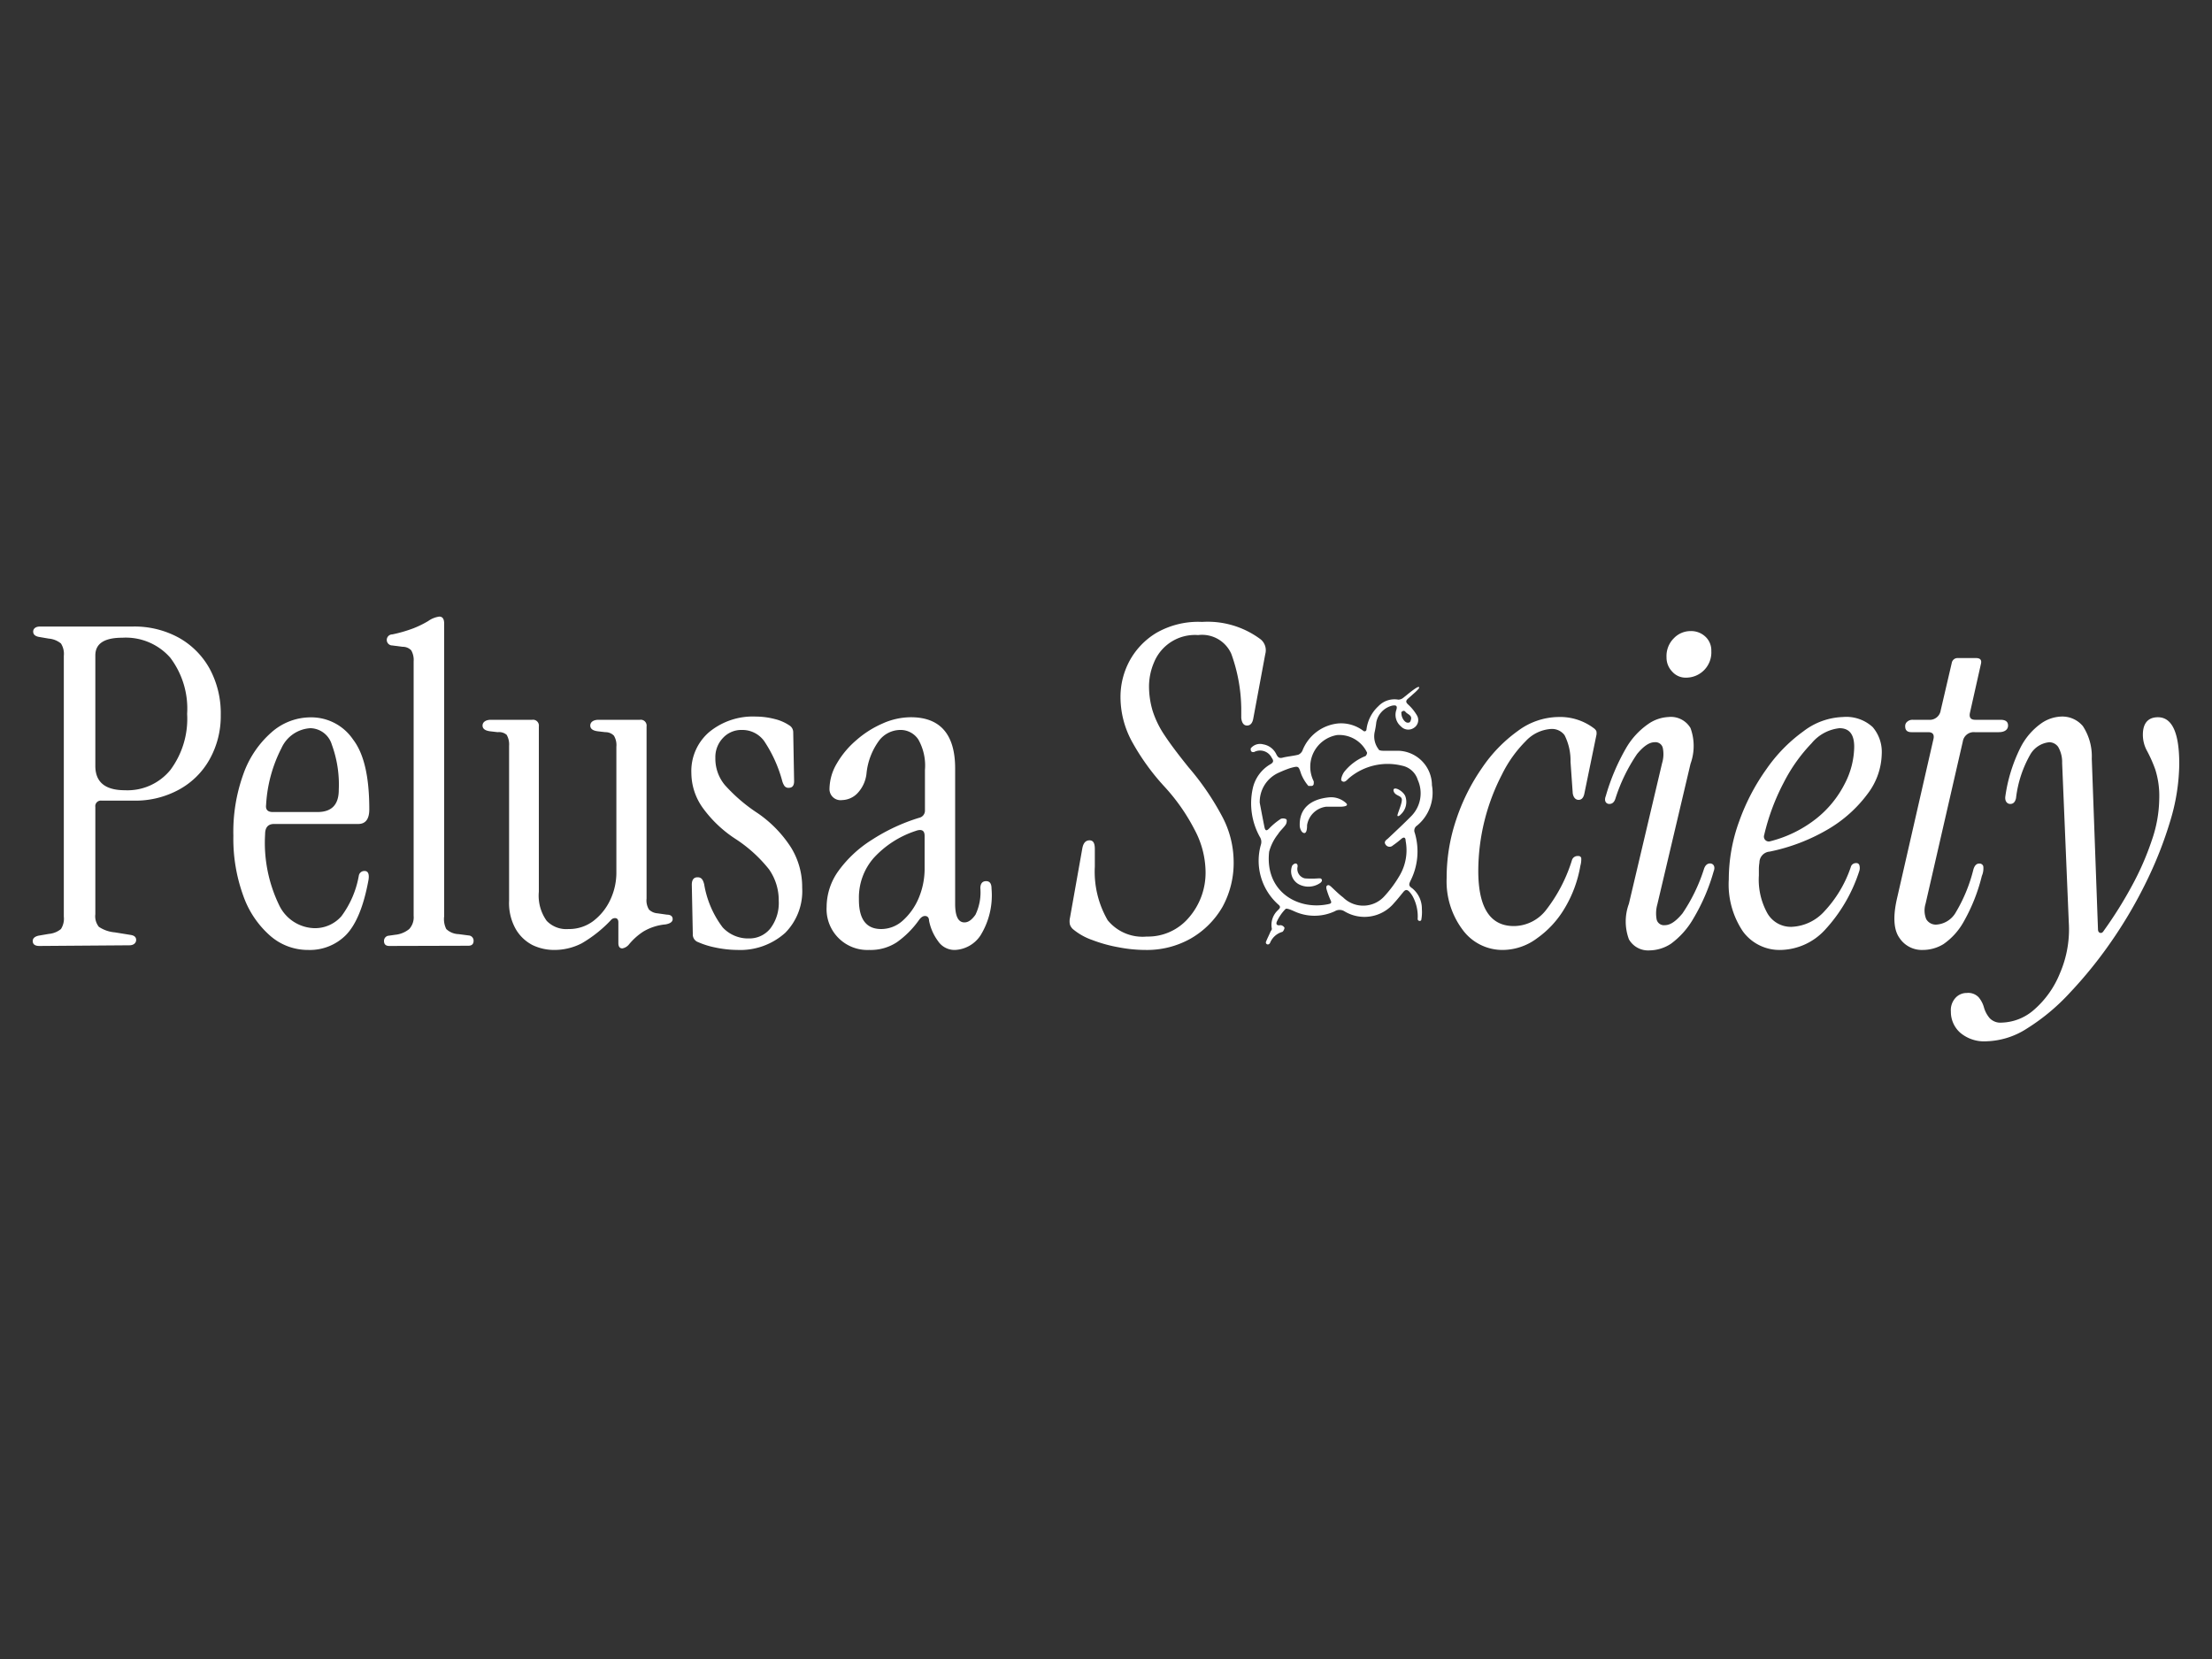 <svg id="Capa_1" data-name="Capa 1" xmlns="http://www.w3.org/2000/svg" viewBox="0 0 200 150"><rect x="0" y="0" width="200" height="150" fill="#333333" stroke="none"/><defs><style>.cls-1{fill:#fff;}</style></defs><path class="cls-1" d="M3.56,85.53q-.6,0-.6-.45c0-.24.18-.4.52-.48l.93-.16A2,2,0,0,0,5.51,84a1.72,1.72,0,0,0,.26-1.12V59.3a1.74,1.74,0,0,0-.26-1.12,2,2,0,0,0-1.1-.44l-.93-.16C3.14,57.5,3,57.34,3,57.1s.2-.45.6-.45h8.38a8.32,8.32,0,0,1,4.17,1,7.19,7.19,0,0,1,2.81,2.82,8.46,8.46,0,0,1,1,4.17,8,8,0,0,1-1,4,7,7,0,0,1-2.77,2.75,8.2,8.2,0,0,1-4.09,1H9.18a.5.5,0,0,0-.56.57v9.7a1.52,1.52,0,0,0,.32,1.14,3.05,3.05,0,0,0,1.44.5l1.48.24c.3.06.45.2.45.45s-.21.48-.61.48ZM8.62,69.25c0,1.47.89,2.2,2.68,2.2a5,5,0,0,0,4.11-1.84,7.75,7.75,0,0,0,1.51-5.06,7.64,7.64,0,0,0-1.53-5.09,5.35,5.35,0,0,0-4.33-1.8c-1.63,0-2.44.53-2.44,1.6Z"/><path class="cls-1" d="M27.86,85.89a5.17,5.17,0,0,1-3.44-1.29A8.59,8.59,0,0,1,22,81a15.07,15.07,0,0,1-.9-5.43A15.38,15.38,0,0,1,22,70a9,9,0,0,1,2.53-3.77,5.34,5.34,0,0,1,3.56-1.37,4.56,4.56,0,0,1,3.83,2c1,1.3,1.47,3.4,1.47,6.32,0,.88-.34,1.32-1,1.32H24.78c-.54,0-.81.31-.81.92a12.93,12.93,0,0,0,1.25,6.38,3.64,3.64,0,0,0,3.17,2.12,3.17,3.17,0,0,0,2.48-1.08,8.64,8.64,0,0,0,1.57-3.65.51.51,0,0,1,.52-.44c.32,0,.44.27.36.8q-.65,3.57-2.05,5A4.6,4.6,0,0,1,27.86,85.89Zm-3.2-12.47h4.05q1.92,0,1.92-2A10.51,10.51,0,0,0,30,67.32a2.07,2.07,0,0,0-1.93-1.48,3.06,3.06,0,0,0-2.62,1.8,12.73,12.73,0,0,0-1.39,5.13C24,73.2,24.2,73.42,24.66,73.42Z"/><path class="cls-1" d="M35.2,85.53q-.48,0-.48-.45a.47.47,0,0,1,.44-.48l.56-.08A2.37,2.37,0,0,0,37,84a1.57,1.57,0,0,0,.4-1.2v-23a1.74,1.74,0,0,0-.22-1,1.05,1.05,0,0,0-.78-.32l-.93-.12a.48.48,0,0,1,0-1,12.59,12.59,0,0,0,1.93-.56,9,9,0,0,0,1.32-.65,2.24,2.24,0,0,1,1-.4c.3,0,.44.22.44.64V82.84A2,2,0,0,0,40.35,84a1.69,1.69,0,0,0,1.11.46l.92.12a.47.47,0,0,1,.44.48q0,.45-.48.45Z"/><path class="cls-1" d="M50.08,85.89a4.5,4.5,0,0,1-1.93-.44A3.73,3.73,0,0,1,46.63,84a4.78,4.78,0,0,1-.6-2.56v-14a1.74,1.74,0,0,0-.22-1A1.05,1.05,0,0,0,45,66.2l-.69-.08c-.45-.06-.68-.23-.68-.52s.26-.52.76-.52h3.73a.53.53,0,0,1,.6.6V80.63a3.9,3.9,0,0,0,.71,2.63A2.46,2.46,0,0,0,51.4,84a3.64,3.64,0,0,0,2.21-.7,5.12,5.12,0,0,0,1.54-1.88,5.76,5.76,0,0,0,.58-2.59V67.52a1.66,1.66,0,0,0-.22-1,1.05,1.05,0,0,0-.78-.32l-.68-.08c-.46-.06-.68-.23-.68-.52s.25-.52.76-.52h3.73a.53.53,0,0,1,.6.6V81.24a1.57,1.57,0,0,0,.22,1,1.24,1.24,0,0,0,.78.34l.84.12c.35,0,.52.16.52.4s-.21.4-.64.48a4.76,4.76,0,0,0-2,.64,5.61,5.61,0,0,0-1.31,1.17,1,1,0,0,1-.6.36c-.24,0-.36-.16-.36-.49V83.4c0-.21-.07-.34-.22-.38a.47.47,0,0,0-.46.18,11.75,11.75,0,0,1-2.63,2.09A5.38,5.38,0,0,1,50.08,85.89Z"/><path class="cls-1" d="M66.68,85.89a10.07,10.07,0,0,1-2-.22A7.55,7.55,0,0,1,63,85.13a.74.74,0,0,1-.36-.69L62.55,80c0-.45.17-.68.52-.68s.49.21.6.64a8.87,8.87,0,0,0,1.67,3.89,3.13,3.13,0,0,0,2.38,1,2.42,2.42,0,0,0,1.93-.9,3.79,3.79,0,0,0,.76-2.5,4.86,4.86,0,0,0-.88-2.85,12.67,12.67,0,0,0-3-2.73A11.13,11.13,0,0,1,63.51,73a5.46,5.46,0,0,1-1-3.11,4.64,4.64,0,0,1,1.6-3.69,6.21,6.21,0,0,1,4.25-1.41A6.82,6.82,0,0,1,70,65a4.14,4.14,0,0,1,1.36.58.73.73,0,0,1,.36.64l.08,4.41q0,.6-.48.6a.44.44,0,0,1-.4-.18,1.51,1.51,0,0,1-.2-.46A12.2,12.2,0,0,0,69.09,67a2.43,2.43,0,0,0-2-1,2.25,2.25,0,0,0-1.72.72,2.5,2.5,0,0,0-.69,1.8,3.73,3.73,0,0,0,.85,2.45,15,15,0,0,0,3,2.57,10.93,10.93,0,0,1,3,3.1,6.82,6.82,0,0,1,1,3.63A5.36,5.36,0,0,1,71,84.34,6.08,6.08,0,0,1,66.68,85.89Z"/><path class="cls-1" d="M78.59,85.89A3.69,3.69,0,0,1,74.74,82a5.61,5.61,0,0,1,1.08-3.27,10.81,10.81,0,0,1,3-2.79,17,17,0,0,1,4.29-2,.66.66,0,0,0,.52-.68V69.61a4.78,4.78,0,0,0-.6-2.75A1.92,1.92,0,0,0,81.35,66a2.44,2.44,0,0,0-1.82.9,6,6,0,0,0-1.18,3,3.06,3.06,0,0,1-.86,1.86,2,2,0,0,1-1.35.58A1,1,0,0,1,75,71.29,4.62,4.62,0,0,1,75.68,69a8.11,8.11,0,0,1,1.75-2.08,9.07,9.07,0,0,1,2.36-1.5,6.29,6.29,0,0,1,2.57-.57c2.64,0,4,1.54,4,4.62V81.72q0,1.68.84,1.68c.35,0,.67-.23,1-.7a4.67,4.67,0,0,0,.44-2.39c0-.42.18-.64.52-.64s.49.23.49.68a6.89,6.89,0,0,1-1,4.23,2.92,2.92,0,0,1-2.3,1.31,1.79,1.79,0,0,1-1.53-.79A4.57,4.57,0,0,1,84,83.24c0-.27-.14-.41-.34-.42s-.39.11-.58.38a8.38,8.38,0,0,1-2,2A4.31,4.31,0,0,1,78.59,85.89ZM79.67,84a2.91,2.91,0,0,0,1.93-.74,5.67,5.67,0,0,0,1.44-2,6.84,6.84,0,0,0,.56-2.81V75.58c0-.51-.28-.65-.84-.44A8.89,8.89,0,0,0,79,77.57a5.43,5.43,0,0,0-1.34,3.71Q77.63,84,79.67,84Z"/><path class="cls-1" d="M103.53,85.89a12.82,12.82,0,0,1-2.39-.24A13,13,0,0,1,98.78,85,5.62,5.62,0,0,1,97,84a1,1,0,0,1-.26-.4,1.38,1.38,0,0,1,0-.6l1.12-6.3c.09-.48.3-.72.65-.72s.48.27.48.8l0,1.57a8.76,8.76,0,0,0,1.16,4.85,4.07,4.07,0,0,0,3.53,1.48,4.84,4.84,0,0,0,3.73-1.62A6.19,6.19,0,0,0,109,78.71,8.25,8.25,0,0,0,108,75a17.63,17.63,0,0,0-2.69-3.85,20.82,20.82,0,0,1-3-4.17,8.43,8.43,0,0,1-1-4,6.89,6.89,0,0,1,.8-3.19,6.68,6.68,0,0,1,2.43-2.56,7.6,7.6,0,0,1,4.15-1A8,8,0,0,1,114,57.82a1.28,1.28,0,0,1,.4,1.32L113.31,65c-.08.4-.27.6-.56.6s-.47-.23-.52-.68l0-.85a15,15,0,0,0-.9-4.95,2.89,2.89,0,0,0-3-1.7,4,4,0,0,0-4,2.5,5.54,5.54,0,0,0-.44,2.11,7.74,7.74,0,0,0,.32,2.22,8.6,8.6,0,0,0,1.1,2.25c.52.79,1.24,1.74,2.15,2.87a24.21,24.21,0,0,1,3,4.37,8.78,8.78,0,0,1,1.08,4.05A8.28,8.28,0,0,1,110.53,82a7.8,7.8,0,0,1-2.87,2.86A8.05,8.05,0,0,1,103.53,85.89Z"/><path class="cls-1" d="M135.89,85.89a4.46,4.46,0,0,1-3.65-1.83,7.29,7.29,0,0,1-1.44-4.67,16.39,16.39,0,0,1,.86-5.27A18.17,18.17,0,0,1,134,69.43a13.17,13.17,0,0,1,3.25-3.35,6.25,6.25,0,0,1,3.59-1.25,5.07,5.07,0,0,1,3.25,1,.77.77,0,0,1,.24.26.85.85,0,0,1,0,.42l-1.08,5.25c-.08.38-.26.56-.52.56s-.47-.2-.53-.6l-.2-2.85a5.06,5.06,0,0,0-.54-2.4,1.42,1.42,0,0,0-1.22-.56,3.42,3.42,0,0,0-2.29,1.1,11.31,11.31,0,0,0-2.14,3,19.08,19.08,0,0,0-2.15,8.72q0,5.06,3.29,5a3.72,3.72,0,0,0,2.83-1.44,14.09,14.09,0,0,0,2.34-4.49.53.53,0,0,1,.57-.4.25.25,0,0,1,.28.18,2.13,2.13,0,0,1-.08.7,11.1,11.1,0,0,1-1.45,3.89,8.79,8.79,0,0,1-2.46,2.66A5.22,5.22,0,0,1,135.89,85.89Z"/><path class="cls-1" d="M149.16,85.93a2,2,0,0,1-1.88-1,4.64,4.64,0,0,1,0-3.22l3-12.71a2.81,2.81,0,0,0,.06-1.39.68.68,0,0,0-.74-.5c-.48,0-1,.36-1.58,1.06a15.58,15.58,0,0,0-1.95,4c-.1.35-.29.52-.56.52s-.51-.24-.32-.72A19.27,19.27,0,0,1,147,67.68a6.79,6.79,0,0,1,2-2.2,3.48,3.48,0,0,1,1.85-.65,2.06,2.06,0,0,1,2,1,4.73,4.73,0,0,1,0,3.23l-3,12.71a3,3,0,0,0-.06,1.38.68.68,0,0,0,.74.5c.49,0,1-.35,1.59-1.06a15.47,15.47,0,0,0,1.94-4c.11-.35.3-.52.56-.52s.51.24.32.72a17.74,17.74,0,0,1-1.86,4.31,7.37,7.37,0,0,1-2,2.23A3.61,3.61,0,0,1,149.16,85.93Zm3.29-24.66a1.61,1.61,0,0,1-1.26-.55,1.82,1.82,0,0,1-.51-1.3,2.26,2.26,0,0,1,.67-1.72,2.08,2.08,0,0,1,1.5-.64,1.87,1.87,0,0,1,1.34.5,1.69,1.69,0,0,1,.54,1.3,2.28,2.28,0,0,1-2.28,2.41Z"/><path class="cls-1" d="M161,85.89a4.1,4.1,0,0,1-3.41-1.67,7.61,7.61,0,0,1-1.28-4.71,15.32,15.32,0,0,1,.94-5.25,19.13,19.13,0,0,1,2.47-4.73,14.1,14.1,0,0,1,3.34-3.41,6.18,6.18,0,0,1,3.55-1.29,3.53,3.53,0,0,1,2.71.91,3.45,3.45,0,0,1,.82,2.42,6.17,6.17,0,0,1-1.26,3.59,12,12,0,0,1-3.53,3.19A17.13,17.13,0,0,1,160,77a1,1,0,0,0-.92,1,3.58,3.58,0,0,0-.05.58v.58a6.24,6.24,0,0,0,.79,3.45A2.45,2.45,0,0,0,162,83.8a4.23,4.23,0,0,0,2.95-1.4,11,11,0,0,0,2.39-4,.47.47,0,0,1,.48-.36.27.27,0,0,1,.3.2.89.89,0,0,1,0,.48A14.29,14.29,0,0,1,165,84.08,5.58,5.58,0,0,1,161,85.89ZM159.51,75.5a.44.44,0,0,0,.56.56A11.09,11.09,0,0,0,164.24,74a9.5,9.5,0,0,0,2.54-3.11,7.44,7.44,0,0,0,.87-3.37c0-1.12-.44-1.68-1.33-1.68a3.79,3.79,0,0,0-2.52,1.36,14.86,14.86,0,0,0-2.53,3.57A19.85,19.85,0,0,0,159.51,75.5Z"/><path class="cls-1" d="M173.86,85.89a2.42,2.42,0,0,1-2.12-1.09q-.77-1.08-.24-3.48l3.32-14.52q.12-.6-.48-.6h-1.52c-.38,0-.56-.18-.56-.52a.5.5,0,0,1,.2-.44.71.71,0,0,1,.48-.16h1.44a1,1,0,0,0,1.09-.85l1-4.29a.53.53,0,0,1,.56-.44h1.64c.38,0,.52.18.44.52l-1,4.45c-.08.41.08.61.48.61h2.29c.45,0,.68.17.68.52s-.28.6-.84.6h-2.17a1,1,0,0,0-1.08.84l-3.37,14.68a2.07,2.07,0,0,0,.06,1.38,1,1,0,0,0,.9.5,2.18,2.18,0,0,0,1.71-1,14.24,14.24,0,0,0,1.66-4c.11-.35.28-.52.52-.52a.35.35,0,0,1,.37.24,1.7,1.7,0,0,1-.13.88,16.15,16.15,0,0,1-1.66,4.17,6,6,0,0,1-1.82,2A3.59,3.59,0,0,1,173.86,85.89Z"/><path class="cls-1" d="M179.6,94.15a3.35,3.35,0,0,1-2.37-.78,2.53,2.53,0,0,1-.84-1.91,1.64,1.64,0,0,1,.44-1.26,1.36,1.36,0,0,1,1-.42,1.29,1.29,0,0,1,1.08.4,2.46,2.46,0,0,1,.48.94,2.6,2.6,0,0,0,.51.94,1.34,1.34,0,0,0,1.1.4,4.61,4.61,0,0,0,2.93-1.18A8.63,8.63,0,0,0,186.25,88a10,10,0,0,0,.8-4.63L186.45,69a2.74,2.74,0,0,0-.36-1.47,1,1,0,0,0-.8-.42,2.23,2.23,0,0,0-1.69,1.06,10.32,10.32,0,0,0-1.32,4c-.08.35-.25.52-.52.52s-.52-.24-.44-.72a14.31,14.31,0,0,1,1.34-4.33,6,6,0,0,1,1.85-2.2,3.37,3.37,0,0,1,1.82-.65,2.42,2.42,0,0,1,2,.87,5,5,0,0,1,.8,2.94l.56,15.4c0,.19.06.3.18.34s.23,0,.34-.18a37.43,37.43,0,0,0,2.55-4.07A25.21,25.21,0,0,0,194.55,76a11.82,11.82,0,0,0,.68-3.77,7.92,7.92,0,0,0-.36-2.66,12.29,12.29,0,0,0-.74-1.67,3,3,0,0,1-.38-1.48c0-1,.45-1.57,1.36-1.57q1.94,0,1.93,4.26a18.34,18.34,0,0,1-.8,5.07,35.65,35.65,0,0,1-2.19,5.57,41,41,0,0,1-3.17,5.4,39.19,39.19,0,0,1-3.73,4.61A18.79,18.79,0,0,1,183.26,93,7.1,7.1,0,0,1,179.6,94.15Z"/><path class="cls-1" d="M123.28,66.09a.17.17,0,0,0,.27-.12,3.43,3.43,0,0,1,1.08-2.12,2,2,0,0,1,1.8-.59.74.74,0,0,0,.45-.17c.34-.26,1.57-1.33,1.42-.86l-.13.15a3.83,3.83,0,0,1-.29.28l-.61.54c-.19.19-.15.32.06.51a4.2,4.2,0,0,1,.8,1,.83.83,0,0,1-.29,1.1.9.9,0,0,1-1.17-.13,1.36,1.36,0,0,1-.42-1.49c.11-.36,0-.46-.37-.39a1.94,1.94,0,0,0-1.44,1.5,7.93,7.93,0,0,1-.14.85,1.91,1.91,0,0,0,.35,1.6c0,.09.25.13.38.13.46,0,.92,0,1.37,0A3.13,3.13,0,0,1,129.47,71a3.84,3.84,0,0,1-1.35,3.65.53.53,0,0,0-.2.66,5.86,5.86,0,0,1-.39,4.33c-.14.3-.19.45.15.67a2.36,2.36,0,0,1,.88,1.89,3.74,3.74,0,0,1-.06,1,.06.06,0,0,1,0,0,.18.18,0,0,1-.32-.1h0a3.83,3.83,0,0,0-.42-2,2.21,2.21,0,0,0-.34-.48c-.17-.18-.33-.21-.51,0s-.55.69-.84,1a3.49,3.49,0,0,1-4.52.77.83.83,0,0,0-.86,0,4.35,4.35,0,0,1-3.68,0c-.25-.11-.67-.3-.78-.2a4,4,0,0,0-.76,1.09c-.12.22-.08.44.3.37a.44.44,0,0,1,.37.24c0,.09-.11.34-.21.37a1.7,1.7,0,0,0-1.1,1,.24.24,0,0,1-.08.09.18.18,0,0,1-.29-.09.14.14,0,0,1,0-.09c.12-.32.29-.63.42-.95A.81.81,0,0,0,115,84a1.81,1.81,0,0,1,.55-1.71c.21-.21.27-.31,0-.53A5.3,5.3,0,0,1,114,76.39a.83.83,0,0,0-.09-.72,6.24,6.24,0,0,1-.65-4.34,3.37,3.37,0,0,1,1.62-2.24c.29-.17.28-.33.1-.58a1.17,1.17,0,0,0-1.6-.51l-.11,0a.19.19,0,0,1-.18-.18.38.38,0,0,1,0-.16,1.08,1.08,0,0,1,1.12-.36,1.6,1.6,0,0,1,1.19.9c.14.27.26.39.59.3s.94-.15,1.39-.26a.72.72,0,0,0,.38-.37A3.88,3.88,0,0,1,121,65.41,3.32,3.32,0,0,1,123.28,66.09Zm-9.38,6.49s0,0,0,0c.14.74.28,1.48.43,2.22.07.31.18.36.43.1a5.92,5.92,0,0,1,1.06-.87.62.62,0,0,1,.38,0,.16.16,0,0,1,.14.19.64.64,0,0,1-.09.34c-.2.3-.5.54-.69.85a4.41,4.41,0,0,0-.81,1.6c-.4,3.62,2.62,5.34,5.39,4.73.28-.06.25-.17.15-.38a7.22,7.22,0,0,1-.36-1,.53.53,0,0,1,0-.21.19.19,0,0,1,.26-.1l.13.09c.37.34.72.7,1.12,1A2.58,2.58,0,0,0,125.2,81a10.62,10.62,0,0,0,1.35-1.84,4.51,4.51,0,0,0,.54-3.14c0-.28-.13-.39-.39-.17a8.59,8.59,0,0,1-.76.59.43.43,0,0,1-.65-.06c-.19-.26,0-.4.2-.56.72-.68,1.44-1.35,2.14-2.06a2.94,2.94,0,0,0,.56-3.24,1.87,1.87,0,0,0-1.42-1.29A5.4,5.4,0,0,0,122,70.33c-.2.16-.43.53-.71.25-.09-.1.08-.56.24-.78a4.65,4.65,0,0,1,1.88-1.42c.1,0,.22-.26.19-.34a2.78,2.78,0,0,0-2.71-1.58,2.91,2.91,0,0,0-2.11,4.18.79.79,0,0,1,0,.22.2.2,0,0,1-.17.2c-.14,0-.27,0-.31,0a3.84,3.84,0,0,1-.65-1.07c-.25-.73-.21-.76-1-.54a10,10,0,0,0-1,.4A2.89,2.89,0,0,0,113.9,72.58Zm12.81-8.21a.19.19,0,0,0,0,.12c0,.45.34.88.59.85.1,0,.2,0,.27-.26.13-.44-.34-.49-.51-.74a.19.19,0,0,0-.29,0Z"/><path class="cls-1" d="M120.2,72.09a2,2,0,0,1,1.47.49c.39.33-.3.35-.41.36-.45,0-.91,0-1.36,0a2,2,0,0,0-1.72,1.67c0,.16,0,.73-.26.71s-.39-.45-.4-.6C117.44,73.14,118.45,72.25,120.2,72.09Z"/><path class="cls-1" d="M117.53,80a1.34,1.34,0,0,1-.69-1.74.56.56,0,0,1,.22-.17.18.18,0,0,1,.25.11.44.44,0,0,1,0,.22.88.88,0,0,0,.67,1,8.17,8.17,0,0,0,1.21,0h.18a.18.18,0,0,1,.13.27.41.41,0,0,1-.14.15A1.87,1.87,0,0,1,117.53,80Z"/><path class="cls-1" d="M126,71.51c-.09-.52.92,0,1.08.53a1.53,1.53,0,0,1-.42,1.59c-.07.08-.22.21-.3.14s.38-1,.39-1.44S126.13,72,126,71.51Z"/></svg>